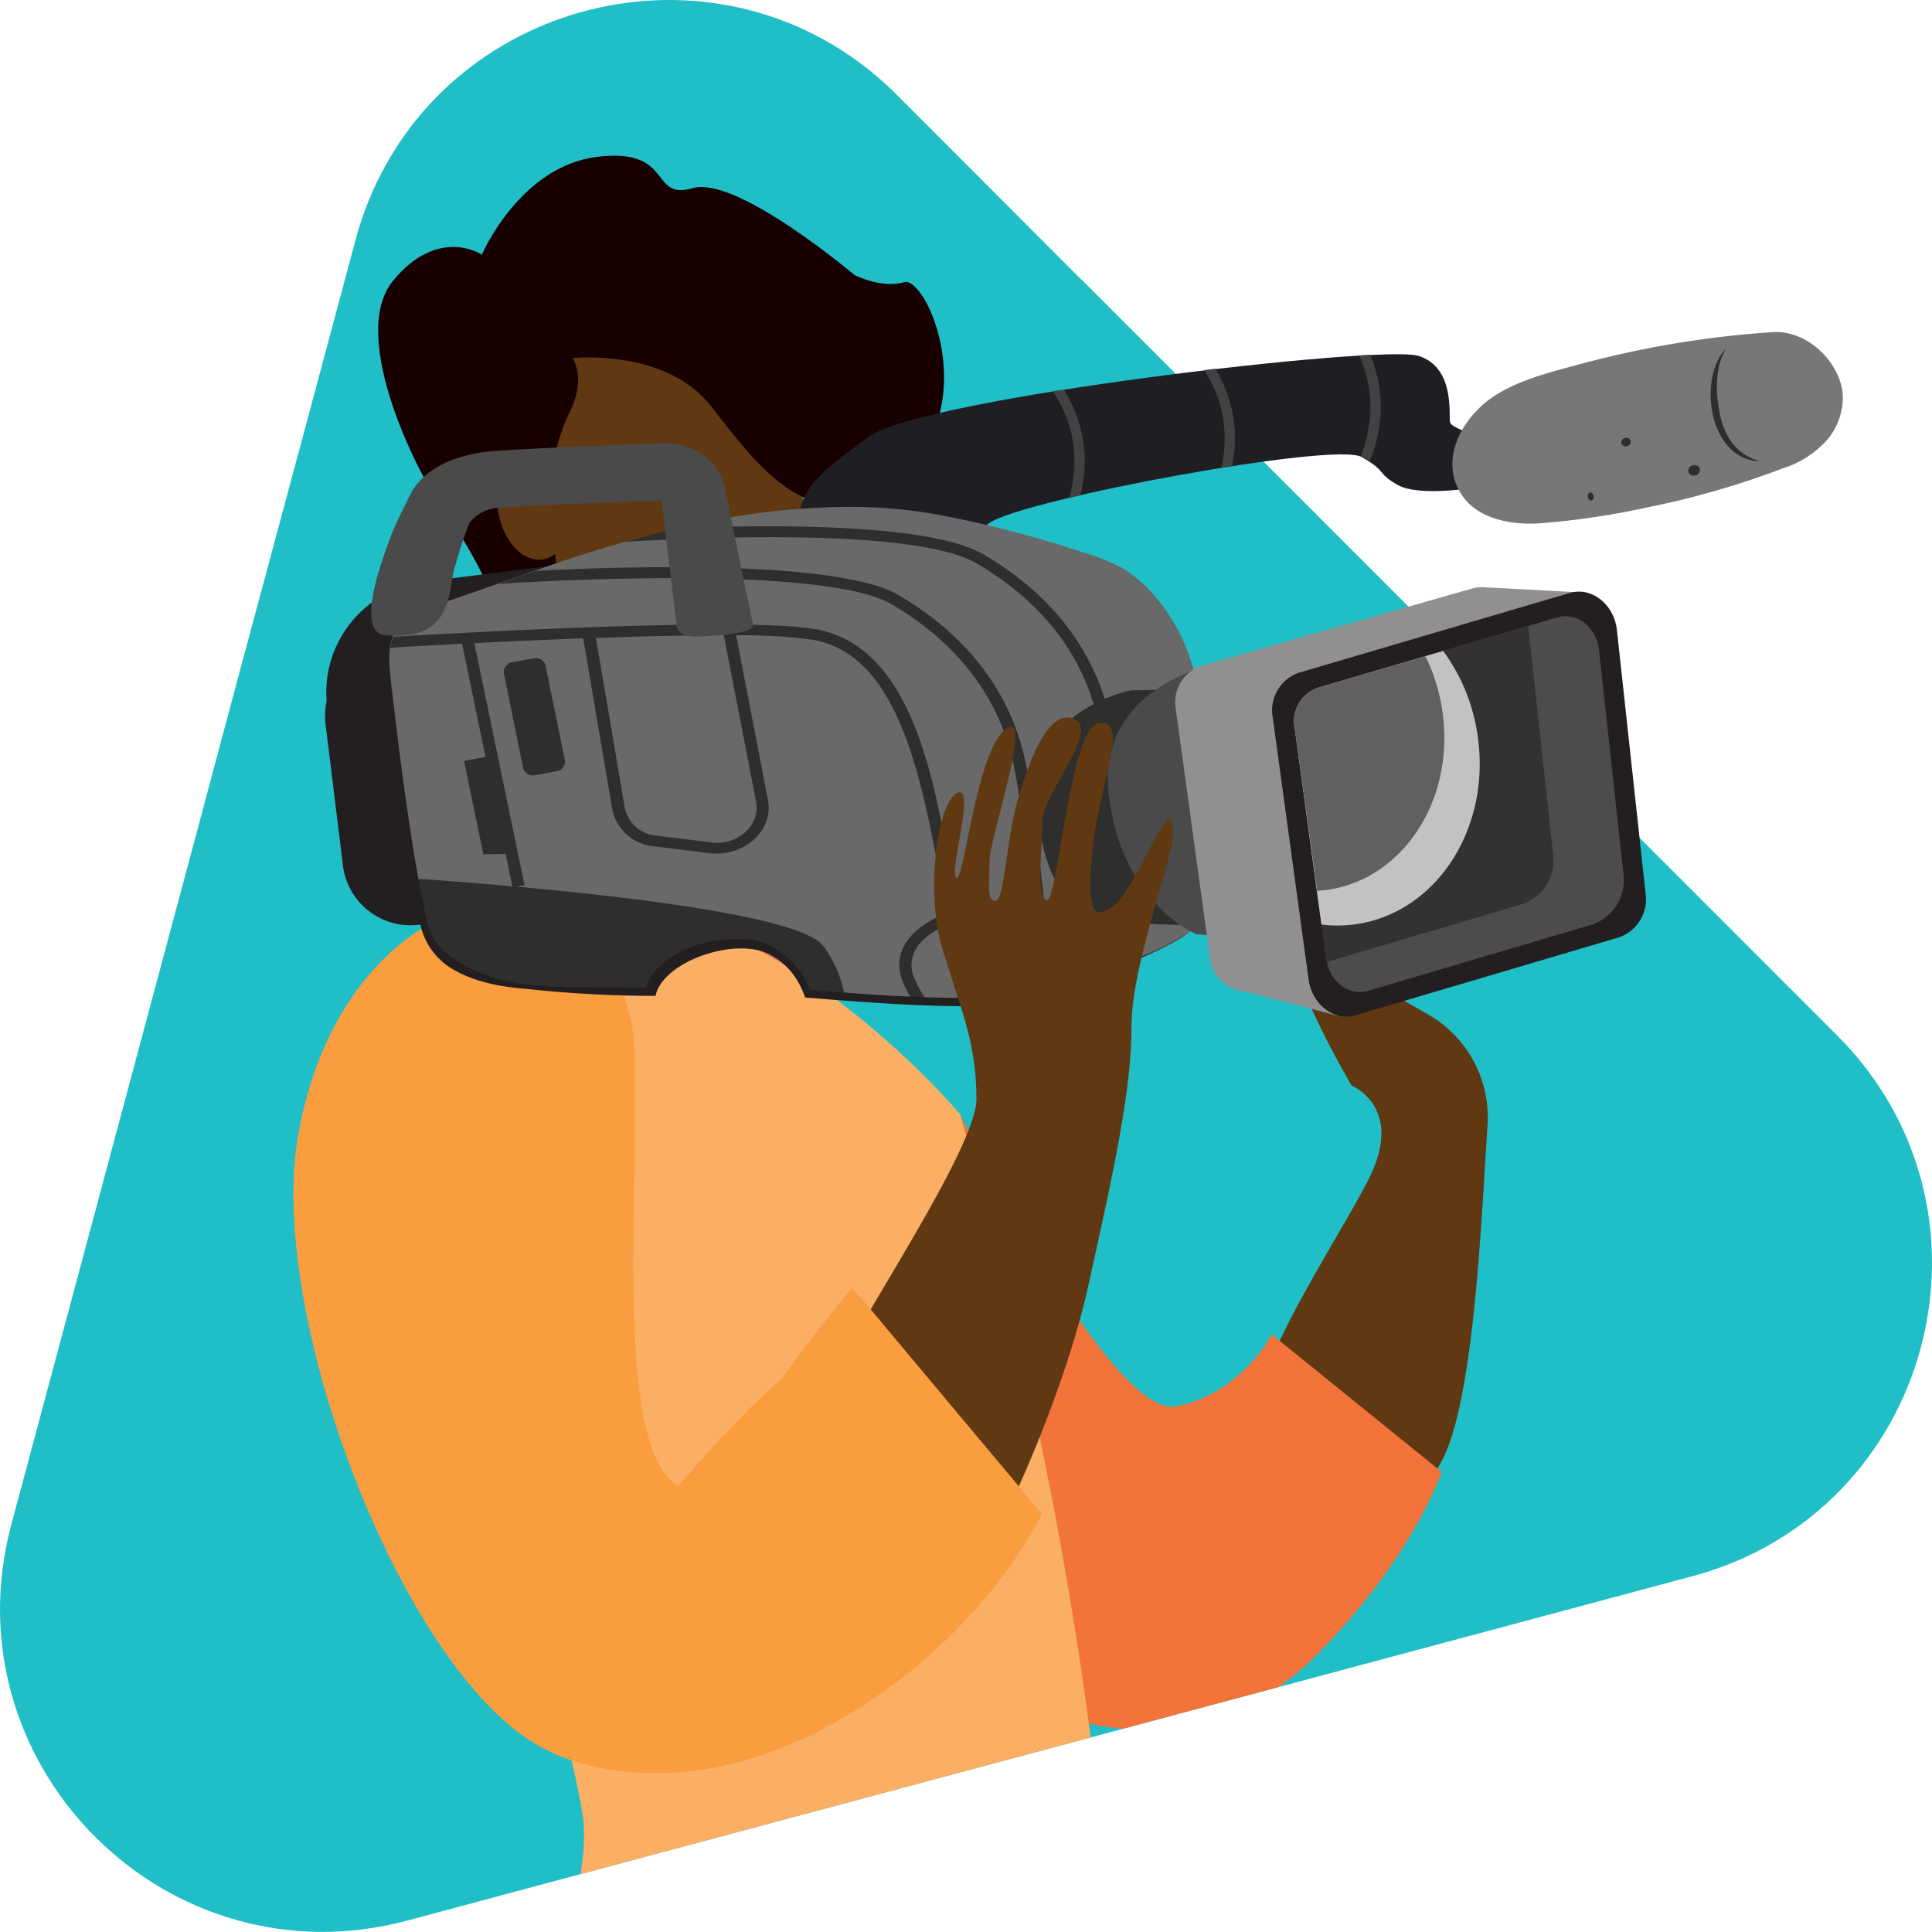 <svg xmlns="http://www.w3.org/2000/svg" xmlns:xlink="http://www.w3.org/1999/xlink" width="238.882" height="238.869" viewBox="0 0 238.882 238.869"><defs><style>.a{fill:none;}.b{clip-path:url(#a);}.c{fill:#20bec6;}.d{fill:#e56361;}.e{fill:#d4d4d4;}.f{fill:#603913;}.g{fill:#180000;}.h{fill:#737480;}.i{fill:#f3743a;}.j{fill:#fbaf64;}.k{fill:#f99d3e;}.l{fill:#1f1f23;}.m{fill:#424242;}.n{fill:#777;}.o{fill:#2e2e2d;}.p{fill:#231f20;}.q{fill:#696969;}.r{fill:#4a4a4a;}.s{fill:#919090;}.t{fill:#4c4c4c;}.u{fill:#323231;}.v{fill:#c2c2c1;}.w{fill:#606060;}</style><clipPath id="a"><path class="a" d="M226.88,128l-1.25-1.26,5.05-92.18H133.44L110.66,11.75a41,41,0,0,0-4.8-4.13C83.8-8.54,51.11,2,43.7,29.69L37.13,54.21,29,84.46,23.54,104.9,1.16,188.45c-8,29.76,19.26,57,49,49l158.76-42.54C238.7,187,248.67,149.75,226.88,128Z"/></clipPath></defs><g class="b" transform="translate(0.253 0.004)"><path class="c" d="M1.16,188.45,23.54,104.9,29,84.46l8.11-30.25L43.7,29.69C51.11,2,83.8-8.54,105.86,7.62a41,41,0,0,1,4.8,4.13L226.88,128c21.79,21.78,11.82,59-17.95,67L50.17,237.47C20.42,245.44-6.82,218.21,1.16,188.45Z"/><path class="d" d="M63.47,77.43s.13,33.24,5.74,47.94c0,0,24.52,13.41,30.47,5.83L89.37,92.7Z"/><path class="e" d="M63.47,77.43,89.37,92.7l5.23,19.53c-9.24,2.28-21.82-9-27.63-25a48,48,0,0,0-3.46-7.44C63.48,78.28,63.47,77.43,63.47,77.43Z"/><path class="f" d="M91.08,38.2a5.77,5.77,0,0,1,1.42,1.39c2.46,3.16,6,10.88,6.45,20.83.52,12.12,2.63,37.4-6,40S69.17,94.57,64.08,80.8,51,61.76,52.92,49.46,91.08,38.2,91.08,38.2Z"/><path class="g" d="M67,62.5s1.12-7.43,3.2-11.59.34-6.64.34-6.64S82,43.05,87.59,50.13s12.84,17.76,23.33,8.94,3.42-25,.61-24.18S105.4,34,105.4,34s-14.59-12.33-20-10.74-2.25-5.06-11.83-3.87S59.33,31.48,59.33,31.48s-5.39-3.6-11,3.25,3.1,24.44,7.5,30.27,7.71,16.41,7.71,16.41S72.36,80.81,67,62.5Z"/><path class="f" d="M61.19,60.83a3.77,3.77,0,0,1,6.59-2.7c2.11,2.14,3.84,5,2.31,8.08-3,6.08-8.58,2-8.88-4.2C61.19,61.59,61.18,61.2,61.19,60.83Z"/><path class="h" d="M92,81.91l5-1.45L93.2,67.58a.49.49,0,1,0-.93.28l3.5,11.87-4,1.17a.5.5,0,0,0-.32.64A.51.51,0,0,0,92,81.91Z"/><path class="h" d="M84.33,68.42c.43,1.45,1.68,2.36,2.79,2a2.517,2.517,0,0,0,1.25-3.23c-.42-1.46-1.69-2.36-2.8-2A2.522,2.522,0,0,0,84.33,68.42Z"/><path class="h" d="M95.09,66.92c.4,1.34,1.49,2.2,2.44,1.92s1.39-1.59,1-2.93S97,63.71,96.09,64,94.7,65.58,95.09,66.92Z"/><path class="h" d="M91.54,92.47a6.14,6.14,0,0,0,1.58-.68.5.5,0,0,0,.13-.67.47.47,0,0,0-.64-.16c-.17.12-4.06,2.63-9.11-1.31a.43.43,0,0,0-.64.09.52.52,0,0,0,.11.69C86.58,93.24,89.74,93,91.54,92.47Z"/><path class="f" d="M172.22,123.09s-6.46-2.25-10.63-3.64,5.28,14.78,5.28,14.78,6.58,2.62,2.13,11.51-19,29.52-13.13,35.35,14.38,7.83,20.91,1.31c5-5,6-29.36,6.89-43.3a14.64,14.64,0,0,0-7.36-13.68Z"/><path class="i" d="M118.45,137.79s18.62,37.58,26.66,36.1S157,165,157,165l21,17s-3.59,10.76-15.7,22.86-29.36,10.36-36.75,4.08S118.45,137.79,118.45,137.79Z"/><path class="j" d="M68.82,112.72s-20,14.82-20,21.05,21.11,77.34,23,90.86-15.93,51.28-15.93,51.28,58.14,16.67,79.25,10.37c0,0,2.59-15.55,0-51.84s-16.66-96.65-16.66-96.65S93.27,107.65,68.82,112.72Z"/><path class="j" d="M135.11,286.28c7.68-43.12-4.69-107-16.66-148.49C125.87,180.58,138.26,243.65,135.11,286.28Z"/><path class="k" d="M78.08,128.34s-.74-10.69-9.26-15.62-27.77,2.48-32.21,27.66,17.47,77.26,35.92,77.26S115,207.88,119,196.85c0,0-7-31.94-13.34-31.94s-22,18.79-22,18.79C75.21,179.26,79.11,144.41,78.08,128.34Z"/><path class="f" d="M161.45,104.87s-1.22,16.19.37,19.58c.9,1.92,2.81,2.8,3.24,0,.34-2.15-.69-7.39-.69-10.41C164.37,107.1,161.45,104.87,161.45,104.87Z"/><path class="f" d="M167.14,108.76s-4.72,18.19-2,18.19S173,110.58,167.14,108.76Z"/><path class="l" d="M182.28,60.25s-7.05,1.24-9.75-.31-1.09-1.53-4.43-3.44-42,5.25-46.08,8.2-1.68,7.79-4.24,9.48-15.22,4.26-18.2-4.28.56-10.69,7.57-15.9c6.47-4.81,63.48-11.46,68-10s3.7,7.22,3.89,8.2,5.51,2.16,5.51,2.16Z"/><path class="m" d="M169,52.65a17.24,17.24,0,0,1-1,3.8h.09c.39.22.72.42,1,.59a18.17,18.17,0,0,0,1.2-4.31,16.5,16.5,0,0,0-1.13-8.87l-1.37.08A15.12,15.12,0,0,1,169,52.65Z"/><path class="m" d="M151,56.54c-.07.45-.15.88-.24,1.3l1.33-.21c.06-.31.12-.63.17-1a16.29,16.29,0,0,0-.55-7.29,17.381,17.381,0,0,0-1.69-3.75l-1.39.17A15.39,15.39,0,0,1,151,56.54Z"/><path class="m" d="M132.42,59.33a15.181,15.181,0,0,1-.48,2.22l1.39-.32a17.882,17.882,0,0,0,.35-1.77,16.15,16.15,0,0,0-.55-7.29,17.841,17.841,0,0,0-1.83-4l-1.37.22a15.36,15.36,0,0,1,2.49,10.94Z"/><path class="n" d="M182.79,50.3c3.31-3.06,8.3-4.18,12.61-5.36a122.738,122.738,0,0,1,23.42-3.87c4.7-.35,8.88,4.24,8.78,8.26a8.15,8.15,0,0,1-1.89,5,12.22,12.22,0,0,1-5.46,3.55,105.369,105.369,0,0,1-16.71,4.83,96.651,96.651,0,0,1-13.51,2c-3.78.22-7.91-.7-9.73-3.82-2-3.33-.72-7.37,2.16-10.24Z"/><path class="o" d="M217.42,57.05c-6.63-.22-7.68-10.6-4.25-13.94-1.44,2.28-1.28,5.57-.79,8C212.94,53.92,214.41,56.25,217.42,57.05Z"/><path class="o" d="M208.5,58.31a.71.71,0,0,1,.6-.79.67.67,0,0,1,.84.48.72.72,0,0,1-.59.79.68.68,0,0,1-.85-.48Z"/><path class="o" d="M200.22,54.78a.57.57,0,0,1,.48-.63.54.54,0,0,1,.68.38.57.57,0,0,1-.48.64.55.55,0,0,1-.68-.39Z"/><path class="o" d="M196.08,61.46c-.05-.27.06-.53.25-.57s.4.15.45.42a.46.46,0,0,1-.25.57C196.33,61.93,196.13,61.74,196.08,61.46Z"/><path class="p" d="M51.52,114.34h0a8.41,8.41,0,0,1-9.36-7.26L40,89.54a8.39,8.39,0,0,1,7.26-9.35h0a8.4,8.4,0,0,1,9.35,7.25L58.77,105a8.39,8.39,0,0,1-7.25,9.34Z"/><rect class="p" width="45.34" height="34.42" rx="13.78" transform="matrix(0.992, -0.125, 0.125, 0.992, 38.478, 73.66)"/><path class="q" d="M86.93,64.56a89.42,89.42,0,0,1,18.31-1.89,61.379,61.379,0,0,1,11.58,1.17,138.869,138.869,0,0,1,17,4.51,25.151,25.151,0,0,1,4.68,1.88c3.56,2.09,7.72,7.06,9.17,14s3,27.84-.84,31-18.46,7.87-23.22,8.75-24-.86-24-.86-2.2-7.42-10.24-5.93-8.81,5.69-8.81,5.69-11.32,0-17-1.1-10.36-3.87-11.11-7.5A279.456,279.456,0,0,1,48,83.41c-.18-2-.32-4.06.88-5.73,1.55-2.19,4.65-2.82,7.18-3.68,3.43-1.17,6.83-2.41,10.25-3.59a161.18,161.18,0,0,1,20.62-5.85Z"/><path class="o" d="M65.94,95.84l2.65-.49a1.19,1.19,0,0,0,1-1.35L67.2,82.28a1.25,1.25,0,0,0-1.5-.88l-2.65.49a1.2,1.2,0,0,0-1,1.35L64.44,95a1.26,1.26,0,0,0,1.5.84Z"/><path class="o" d="M60.52,93.45l-3.4.63,2.39,11.55,3.51-.07Z"/><path class="o" d="M149.32,85.16l-9.77.2s-10.7,2.13-11.35,11c-.72,10,3,16.39,7.68,17.25a72.259,72.259,0,0,0,11.68.73Z"/><path class="o" d="M120.52,69.67c-7.69-4.52-35.35-3.18-43.45-2.68q3.18-.92,6.4-1.68c12.62-.53,31.52-.51,37.91,3.25,8.93,5.24,14,12.49,15.74,20.81,1.13,5.45,2.7,21,3.48,29.15-.48.2-1,.4-1.46.59-.76-8-2.37-24-3.51-29.47C133.9,81.26,128.82,74.54,120.52,69.67Z"/><path class="o" d="M110,74.71c-8.58-5-44.93-2.77-48.66-2.52,1.53-.54,3.05-1.09,4.59-1.61,12.91-.68,37.74-1.21,44.93,3,8.92,5.24,14,12.49,15.73,20.81,1.08,5.19,2.55,19.53,3.37,27.92l-1.47.44c-.81-8.32-2.3-22.89-3.38-28.09C123.33,86.3,118.24,79.58,110,74.71Z"/><path class="o" d="M111.51,121.73a14.31,14.31,0,0,0,1.32,2.32l1.91.09a12.19,12.19,0,0,1-1.83-2.94,4,4,0,0,1,0-3.72c1.32-2.44,5-3.55,5.09-3.56l.64-.19-2.52-12.21c-1.89-9.14-5.13-21.66-15.24-23.68-8-1.59-41.86.26-52.51.89A6.32,6.32,0,0,0,48,80.09c2.07-.13,5.18-.31,8.88-.5l6.24,30.13,1.48-.28L58.4,79.52c4.07-.21,8.73-.42,13.46-.6l3.6,21.2a5.76,5.76,0,0,0,5.18,4.52l6.81.84c4.28.53,8-2.82,7.25-6.57L90.77,78.55a62.627,62.627,0,0,1,9.72.59c11.91,2.38,13.71,21.57,16.42,33.73C112.4,114.55,109.7,117.74,111.51,121.73ZM89.24,78.54l4,20.62c.54,2.86-2.27,5.41-5.52,5l-6.82-.84A4.36,4.36,0,0,1,77,99.89l-3.57-21C78.94,78.67,84.5,78.54,89.24,78.54Z"/><path class="o" d="M51,108.63c9.63.65,46.81,3.47,50.53,8.32a14.52,14.52,0,0,1,2.73,6.62c-2.93-.22-5-.4-5-.4s-2.2-7.42-10.23-5.93-8.82,5.69-8.82,5.69-11.32,0-17-1.1S52.85,118,52.1,114.33Q51.515,111.465,51,108.63Z"/><path class="p" d="M48,83.41c1,8.87,2.63,22.31,4.66,31,1.15,4.3,7.23,6.69,12.19,7.33,2.57.31,5.93.32,14.72.38.91-2.8,4.9-6.22,12.3-6,4.15.14,7.17,3.76,8,6.25,4.47.4,19,1.57,23.3.67,3.75-.78,12.45-2.53,18.27-5a26.268,26.268,0,0,0,5.32-2.83c-3.33,2.67-12.52,5.86-16.74,7.18-4.92,1.54-6.58,1.84-8.26,1.94-6.28.31-16.41-.5-22.46-1a9,9,0,0,0-.59-1.41A8.64,8.64,0,0,0,94.9,118c-3.92-2.05-12,.45-13.82,4.29a3.379,3.379,0,0,0-.27.84,147.583,147.583,0,0,1-15-.76c-1.36-.2-6.57-.25-10.47-2.78a8.46,8.46,0,0,1-3.62-5.3C50.36,107.38,49.18,97.32,48,83.41Z"/><path class="r" d="M89.24,78.54c2.16-.4,3.61-.52,3.61-1.3l-3.51-17c-.68-3.28-3.92-5.56-7.7-5.43-5.23.19-14.85.55-20.55.93-4.16.28-8.45,1.72-10.4,5,0,0-2,3.89-2.6,5.48-.66,1.92-4.74,12-.66,12.32,8,.7,7.72-4.82,8.44-8a60.412,60.412,0,0,1,1.9-5.87,5,5,0,0,1,3.7-1.9c5.52-.37,14.86-.73,20.07-.91l1.88,15.56C83.81,79.33,86.84,78.54,89.24,78.54Z"/><path class="r" d="M194.2,76.58l-44.43,5.61s-14.57,2.74-12.91,16.22,10.82,17.1,10.82,17.1l29.49,1.9Z"/><path class="s" d="M195.98,73.29l-12.07-.65L146.47,87.03l4.23,32.89,3.27,2.74,11.16,2.92Z"/><path class="s" d="M181.92,72.72l-33.6,9.59a4.75,4.75,0,0,0-3.2,5.31l4.21,30.68a4.7,4.7,0,0,0,5.76,4.16L191.47,112,187.7,77a4.72,4.72,0,0,0-5.78-4.28Z"/><path class="p" d="M193.85,73.31l-33.56,9.88a4.93,4.93,0,0,0-3.17,5.56l4.43,32.36c.43,3.11,3.17,5.2,5.81,4.42L200,115.87a5,5,0,0,0,3.21-5.46L199.67,77.9C199.32,74.71,196.54,72.52,193.85,73.31Z"/><path class="t" d="M192.32,76.33l-29.69,8.73a4.37,4.37,0,0,0-2.8,4.92l3.92,28.62c.38,2.76,2.8,4.6,5.14,3.91l27.8-8.22a5.84,5.84,0,0,0,3.77-6.42l-3-27.49C197.16,77.56,194.7,75.63,192.32,76.33Z"/><path class="u" d="M162.63,85.06l26.06-7.66a3.462,3.462,0,0,1,.07.48l3,27.6a5.71,5.71,0,0,1-3.69,6.27l-24.28,7.19-.06-.34L159.83,90a4.37,4.37,0,0,1,2.8-4.94Z"/><path class="v" d="M162.63,85.06l15.56-4.58a23.26,23.26,0,0,1,4.29,10.7c1.58,11.49-5.3,21.84-15.35,23.13a16.4,16.4,0,0,1-4,0L159.83,90a4.37,4.37,0,0,1,2.8-4.94Z"/><path class="w" d="M162.63,85.06,176,81.14a22.61,22.61,0,0,1,2.12,7c1.49,10.9-5,20.72-14.56,21.93-.31,0-.63.07-.94.09L159.83,90a4.37,4.37,0,0,1,2.8-4.94Z"/><path class="f" d="M144.79,102.93c0,3.33-5.14,16.25-5.14,24s-2.05,17.22-5.38,32.22-13.79,38.42-21,45.64S96,186.62,98.82,178s21.66-35.17,21.66-42.12-1.94-11.16-4.16-18.38-.65-18.24,1.76-19.44-1,9.53-.1,10.46,2.5-15.74,6.11-18.38-2,13.47-2,16.34-.37,4.91.74,4.91,1.38-7.78,2.73-12.41,3.75-11.48,7-10.09-3.89,9.35-3.89,12.5-.92,9.35.46,9.91,2.87-21,6.3-21.85,1.39,5.09.28,10.18-1.85,13.15-.09,13.15,3.24-2,5.55-6.48S144.79,99.6,144.79,102.93Z"/><path class="k" d="M105.12,159.17l23.44,28s-7.52,16.34-27.15,26.64-33.64,2.78-33.64,2.78S83.64,185.37,105.12,159.17Z"/></g></svg>
